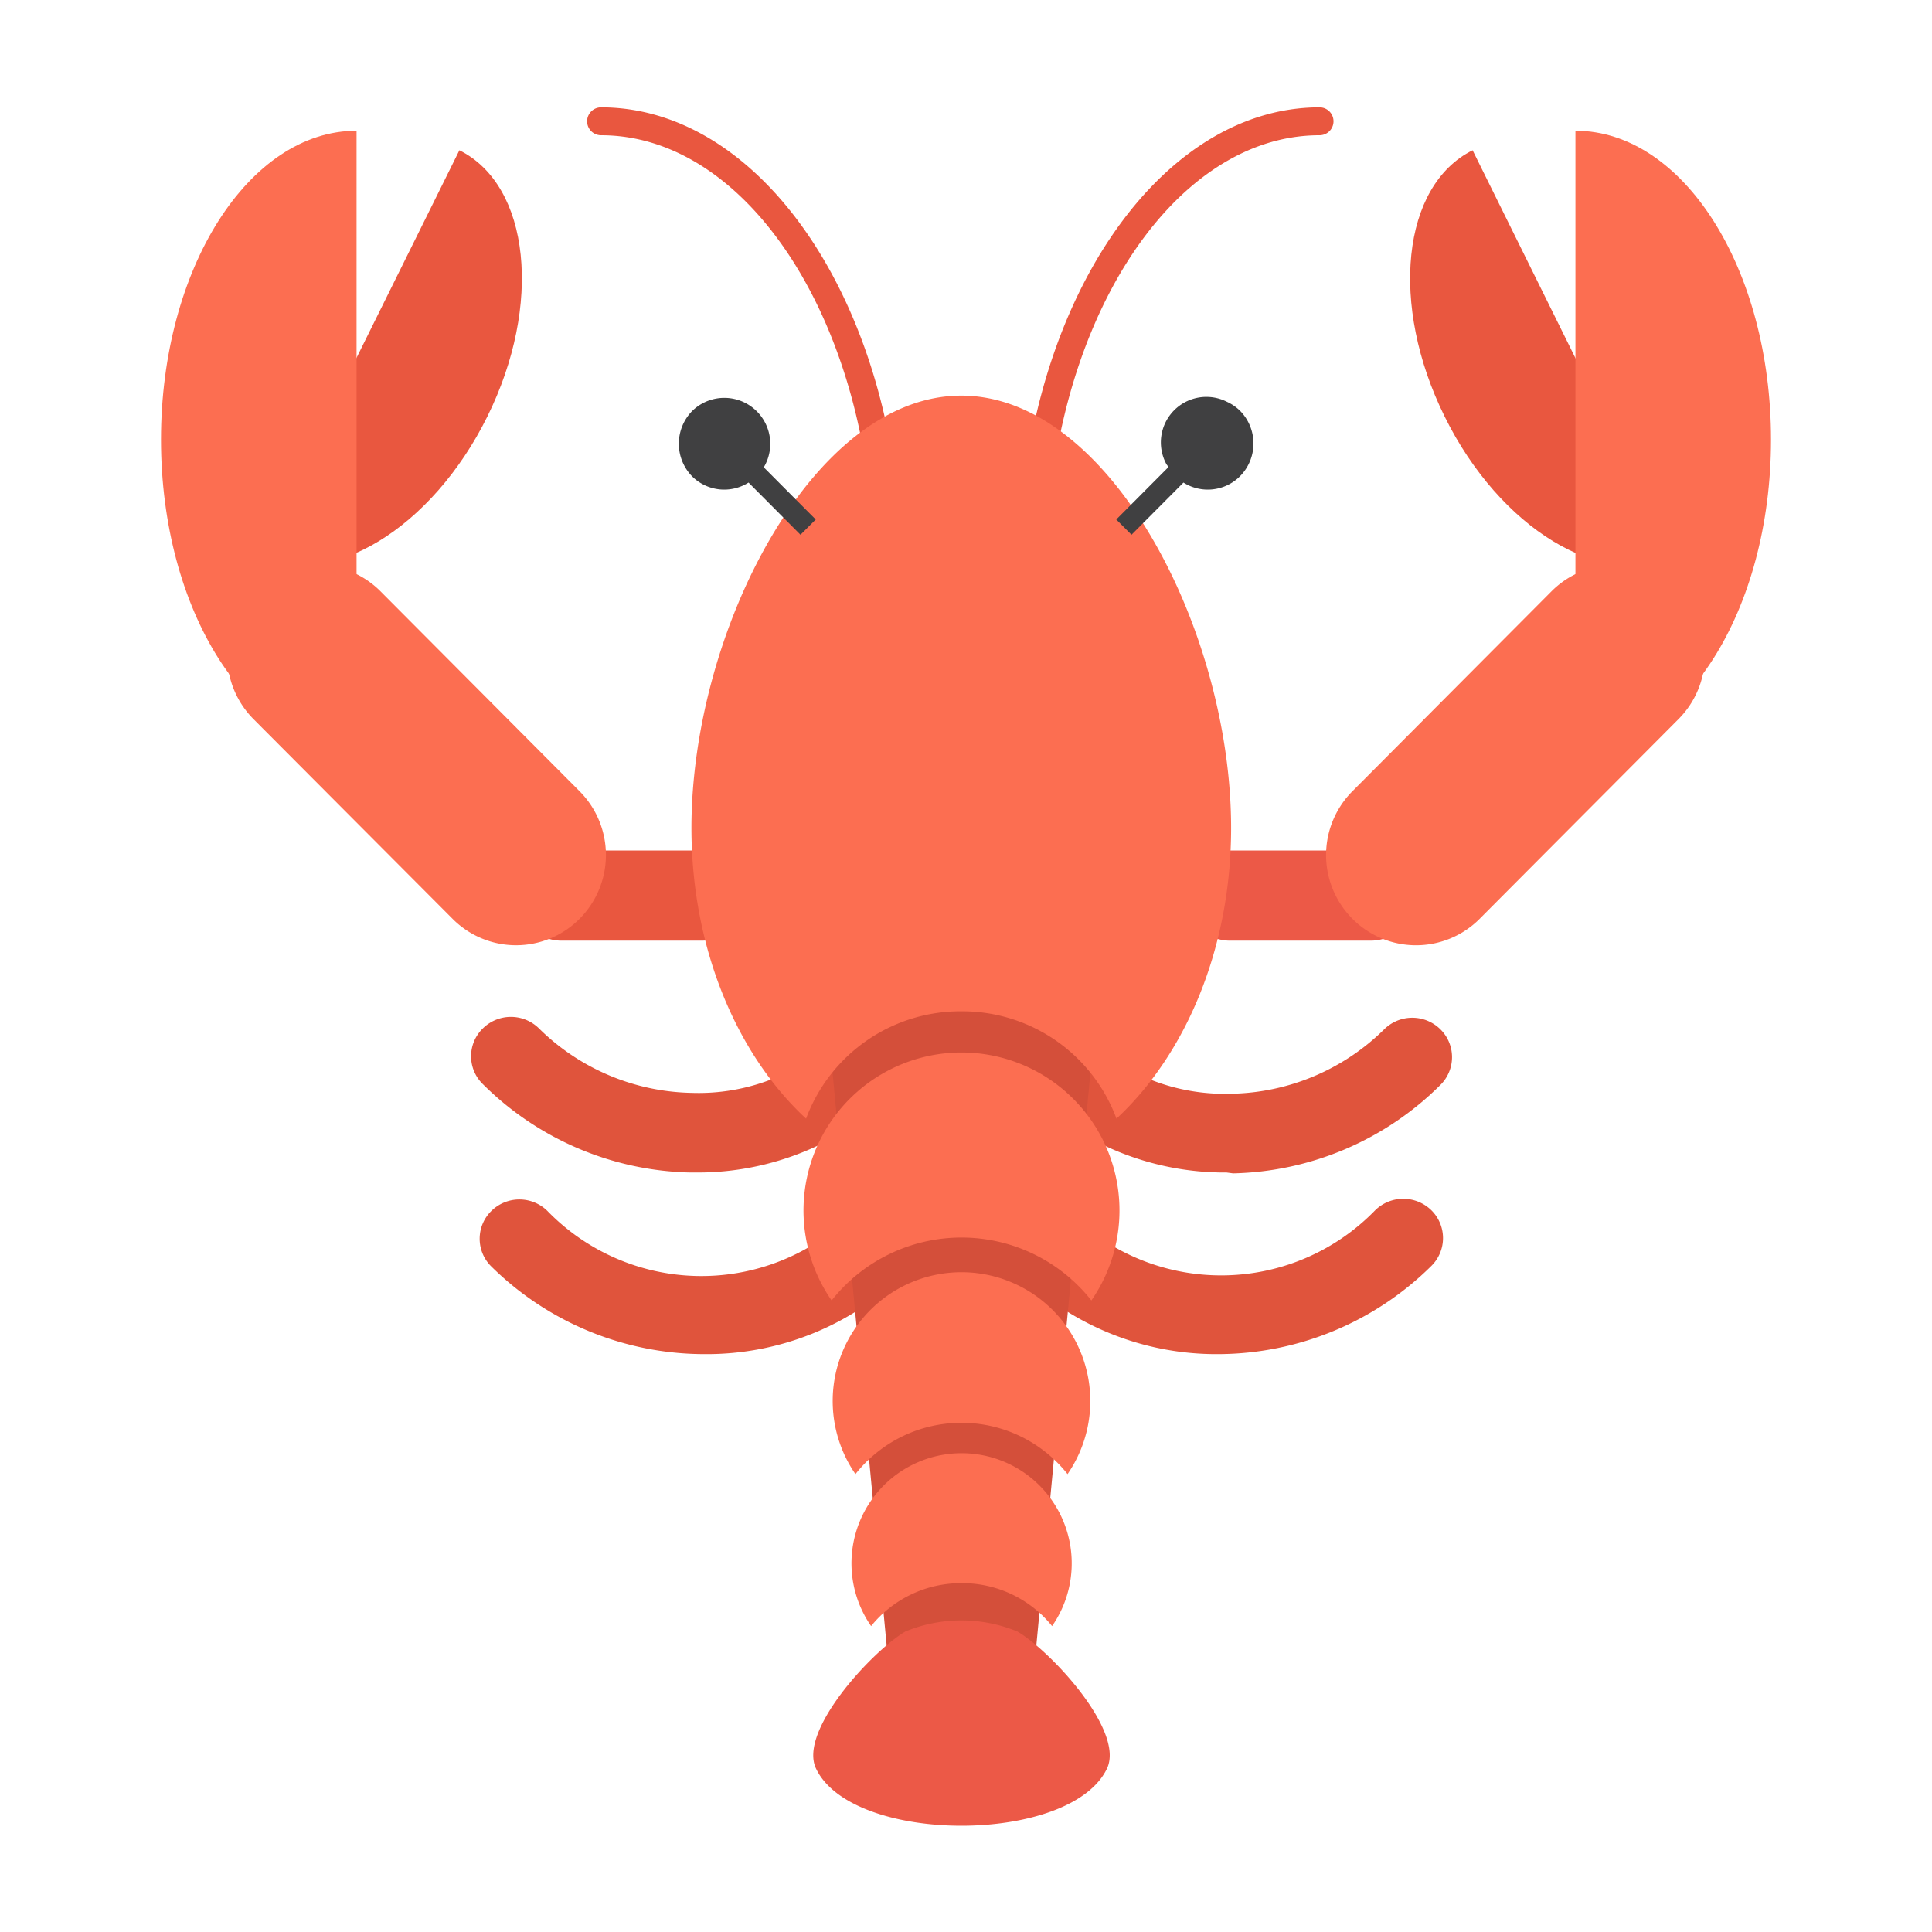 <svg xmlns="http://www.w3.org/2000/svg" viewBox="0 0 90 90"><defs><style>.cls-1{fill:#e9573f;}.cls-2{fill:#ec5947;}.cls-3{fill:#e0543c;}.cls-4{fill:#d44f3a;}.cls-5{fill:#fc6e51;}.cls-6{fill:#404041;}</style></defs><title>lobster</title><g id="lobster"><path class="cls-1" d="M32.7,39.62a2.1,2.1,0,0,1,2.09,2.1h0a2.1,2.1,0,0,1-2.09,2.1H26.15a2.1,2.1,0,0,1-2.09-2.1h0a2.1,2.1,0,0,1,2.09-2.1Z"/><path class="cls-2" d="M57.3,39.62a2.1,2.1,0,0,0-2.1,2.1h0a2.1,2.1,0,0,0,2.1,2.1h6.55a2.1,2.1,0,0,0,2.1-2.1h0a2.1,2.1,0,0,0-2.1-2.1Z"/><path class="cls-1" d="M67.3,19.41C64.72,14.2,65.3,8.64,68.6,7l9.34,18.88C74.64,27.51,69.87,24.62,67.3,19.41Z"/><path class="cls-1" d="M48.11,27.2a.65.65,0,0,1-.65-.65C47.46,14.67,53.75,5,61.47,5a.65.65,0,0,1,0,1.3c-7,0-12.72,9.09-12.72,20.25A.65.65,0,0,1,48.11,27.2Z"/><path class="cls-1" d="M41.36,27.2a.65.65,0,0,1-.65-.65C40.72,15.38,35,6.3,28,6.3A.65.65,0,0,1,28,5c7.72,0,14,9.67,14,21.55A.64.64,0,0,1,41.36,27.2Z"/><path class="cls-3" d="M57.14,54.62a13.1,13.1,0,0,1-9.3-3.78,1.81,1.81,0,0,1,0-2.59,1.87,1.87,0,0,1,2.62,0,9.41,9.41,0,0,0,6.9,2.7,10.4,10.4,0,0,0,7.12-3,1.86,1.86,0,0,1,2.62,0,1.82,1.82,0,0,1,0,2.59,14.12,14.12,0,0,1-9.66,4.12Z"/><path class="cls-3" d="M56.75,63.08a13.16,13.16,0,0,1-9.31-3.77,1.82,1.82,0,0,1,0-2.59,1.86,1.86,0,0,1,2.62,0,10,10,0,0,0,14-.34,1.87,1.87,0,0,1,2.62,0,1.82,1.82,0,0,1,0,2.59A14.16,14.16,0,0,1,56.75,63.08Z"/><path class="cls-3" d="M32.44,54.62h-.29a14.11,14.11,0,0,1-9.66-4.12,1.81,1.81,0,0,1,0-2.59,1.86,1.86,0,0,1,2.62,0,10.4,10.4,0,0,0,7.12,3,9.37,9.37,0,0,0,6.9-2.7,1.87,1.87,0,0,1,2.62,0,1.82,1.82,0,0,1,0,2.59A13.09,13.09,0,0,1,32.44,54.62Z"/><path class="cls-3" d="M32.84,63.08A14.14,14.14,0,0,1,22.89,59a1.81,1.81,0,0,1,0-2.59,1.86,1.86,0,0,1,2.61,0,10,10,0,0,0,14,.34,1.86,1.86,0,0,1,2.61,0,1.81,1.81,0,0,1,0,2.59A13.15,13.15,0,0,1,32.84,63.08Z"/><path class="cls-4" d="M47.79,81.8a3,3,0,0,1-3,3h0a3,3,0,0,1-3-3L38,41.67c0-1.66,5.14-3,6.79-3h0c1.65,0,6.79,1.34,6.79,3Z"/><path class="cls-5" d="M44.79,47.11a7.66,7.66,0,0,1,7.22,5c3.23-3,5.34-7.94,5.34-13.54,0-9.15-5.63-20.14-12.57-20.14s-12.57,11-12.57,20.14c0,5.6,2.11,10.55,5.34,13.54A7.67,7.67,0,0,1,44.79,47.11Z"/><path class="cls-2" d="M42.18,76c-1.51.88-5,4.61-4.17,6.38,1.68,3.56,11.87,3.56,13.56,0,.83-1.77-2.66-5.5-4.18-6.38A6.85,6.85,0,0,0,42.18,76Z"/><path class="cls-5" d="M44.79,57.65a7.7,7.7,0,0,1,6.05,2.93,7.36,7.36,0,1,0-12.1,0A7.71,7.71,0,0,1,44.79,57.65Z"/><path class="cls-5" d="M44.79,66.28a6.29,6.29,0,0,1,4.94,2.39,6,6,0,1,0-9.88,0A6.28,6.28,0,0,1,44.79,66.28Z"/><path class="cls-5" d="M44.79,73.75a5.37,5.37,0,0,1,4.22,2,5.13,5.13,0,1,0-8.43,0A5.38,5.38,0,0,1,44.79,73.75Z"/><path class="cls-1" d="M22.7,19.41C25.28,14.2,24.7,8.64,21.4,7L12.05,25.87C15.36,27.51,20.12,24.62,22.7,19.41Z"/><path class="cls-5" d="M82.5,20.48c0,7.95-4.08,14.39-9.11,14.39V6.09C78.42,6.09,82.5,12.53,82.5,20.48Z"/><path class="cls-5" d="M63,36.86a4.21,4.21,0,0,0,0,5.94h0a4.18,4.18,0,0,0,5.93,0l9.26-9.3a4.21,4.21,0,0,0,0-5.95h0a4.17,4.17,0,0,0-5.92,0Z"/><path class="cls-6" d="M57.76,19.13a2.15,2.15,0,0,0-.6-.41v0a2.12,2.12,0,0,0-2.82,2.91h0s.07.09.09.13L52,24.2l.71.71,2.42-2.43a2.12,2.12,0,0,0,2.62-.28A2.17,2.17,0,0,0,57.76,19.13Z"/><path class="cls-5" d="M7.5,20.48c0,7.95,4.08,14.39,9.11,14.39V6.09C11.58,6.09,7.5,12.53,7.5,20.48Z"/><path class="cls-5" d="M27,36.86a4.21,4.21,0,0,1,0,5.94h0a4.17,4.17,0,0,1-5.92,0l-9.27-9.3a4.22,4.22,0,0,1,0-5.95h0a4.17,4.17,0,0,1,5.92,0Z"/><path class="cls-6" d="M38,24.2l-2.42-2.43a2.14,2.14,0,0,0-3.33-2.63,2.18,2.18,0,0,0,0,3.06,2.12,2.12,0,0,0,2.62.28l2.42,2.43Z"/></g></svg>